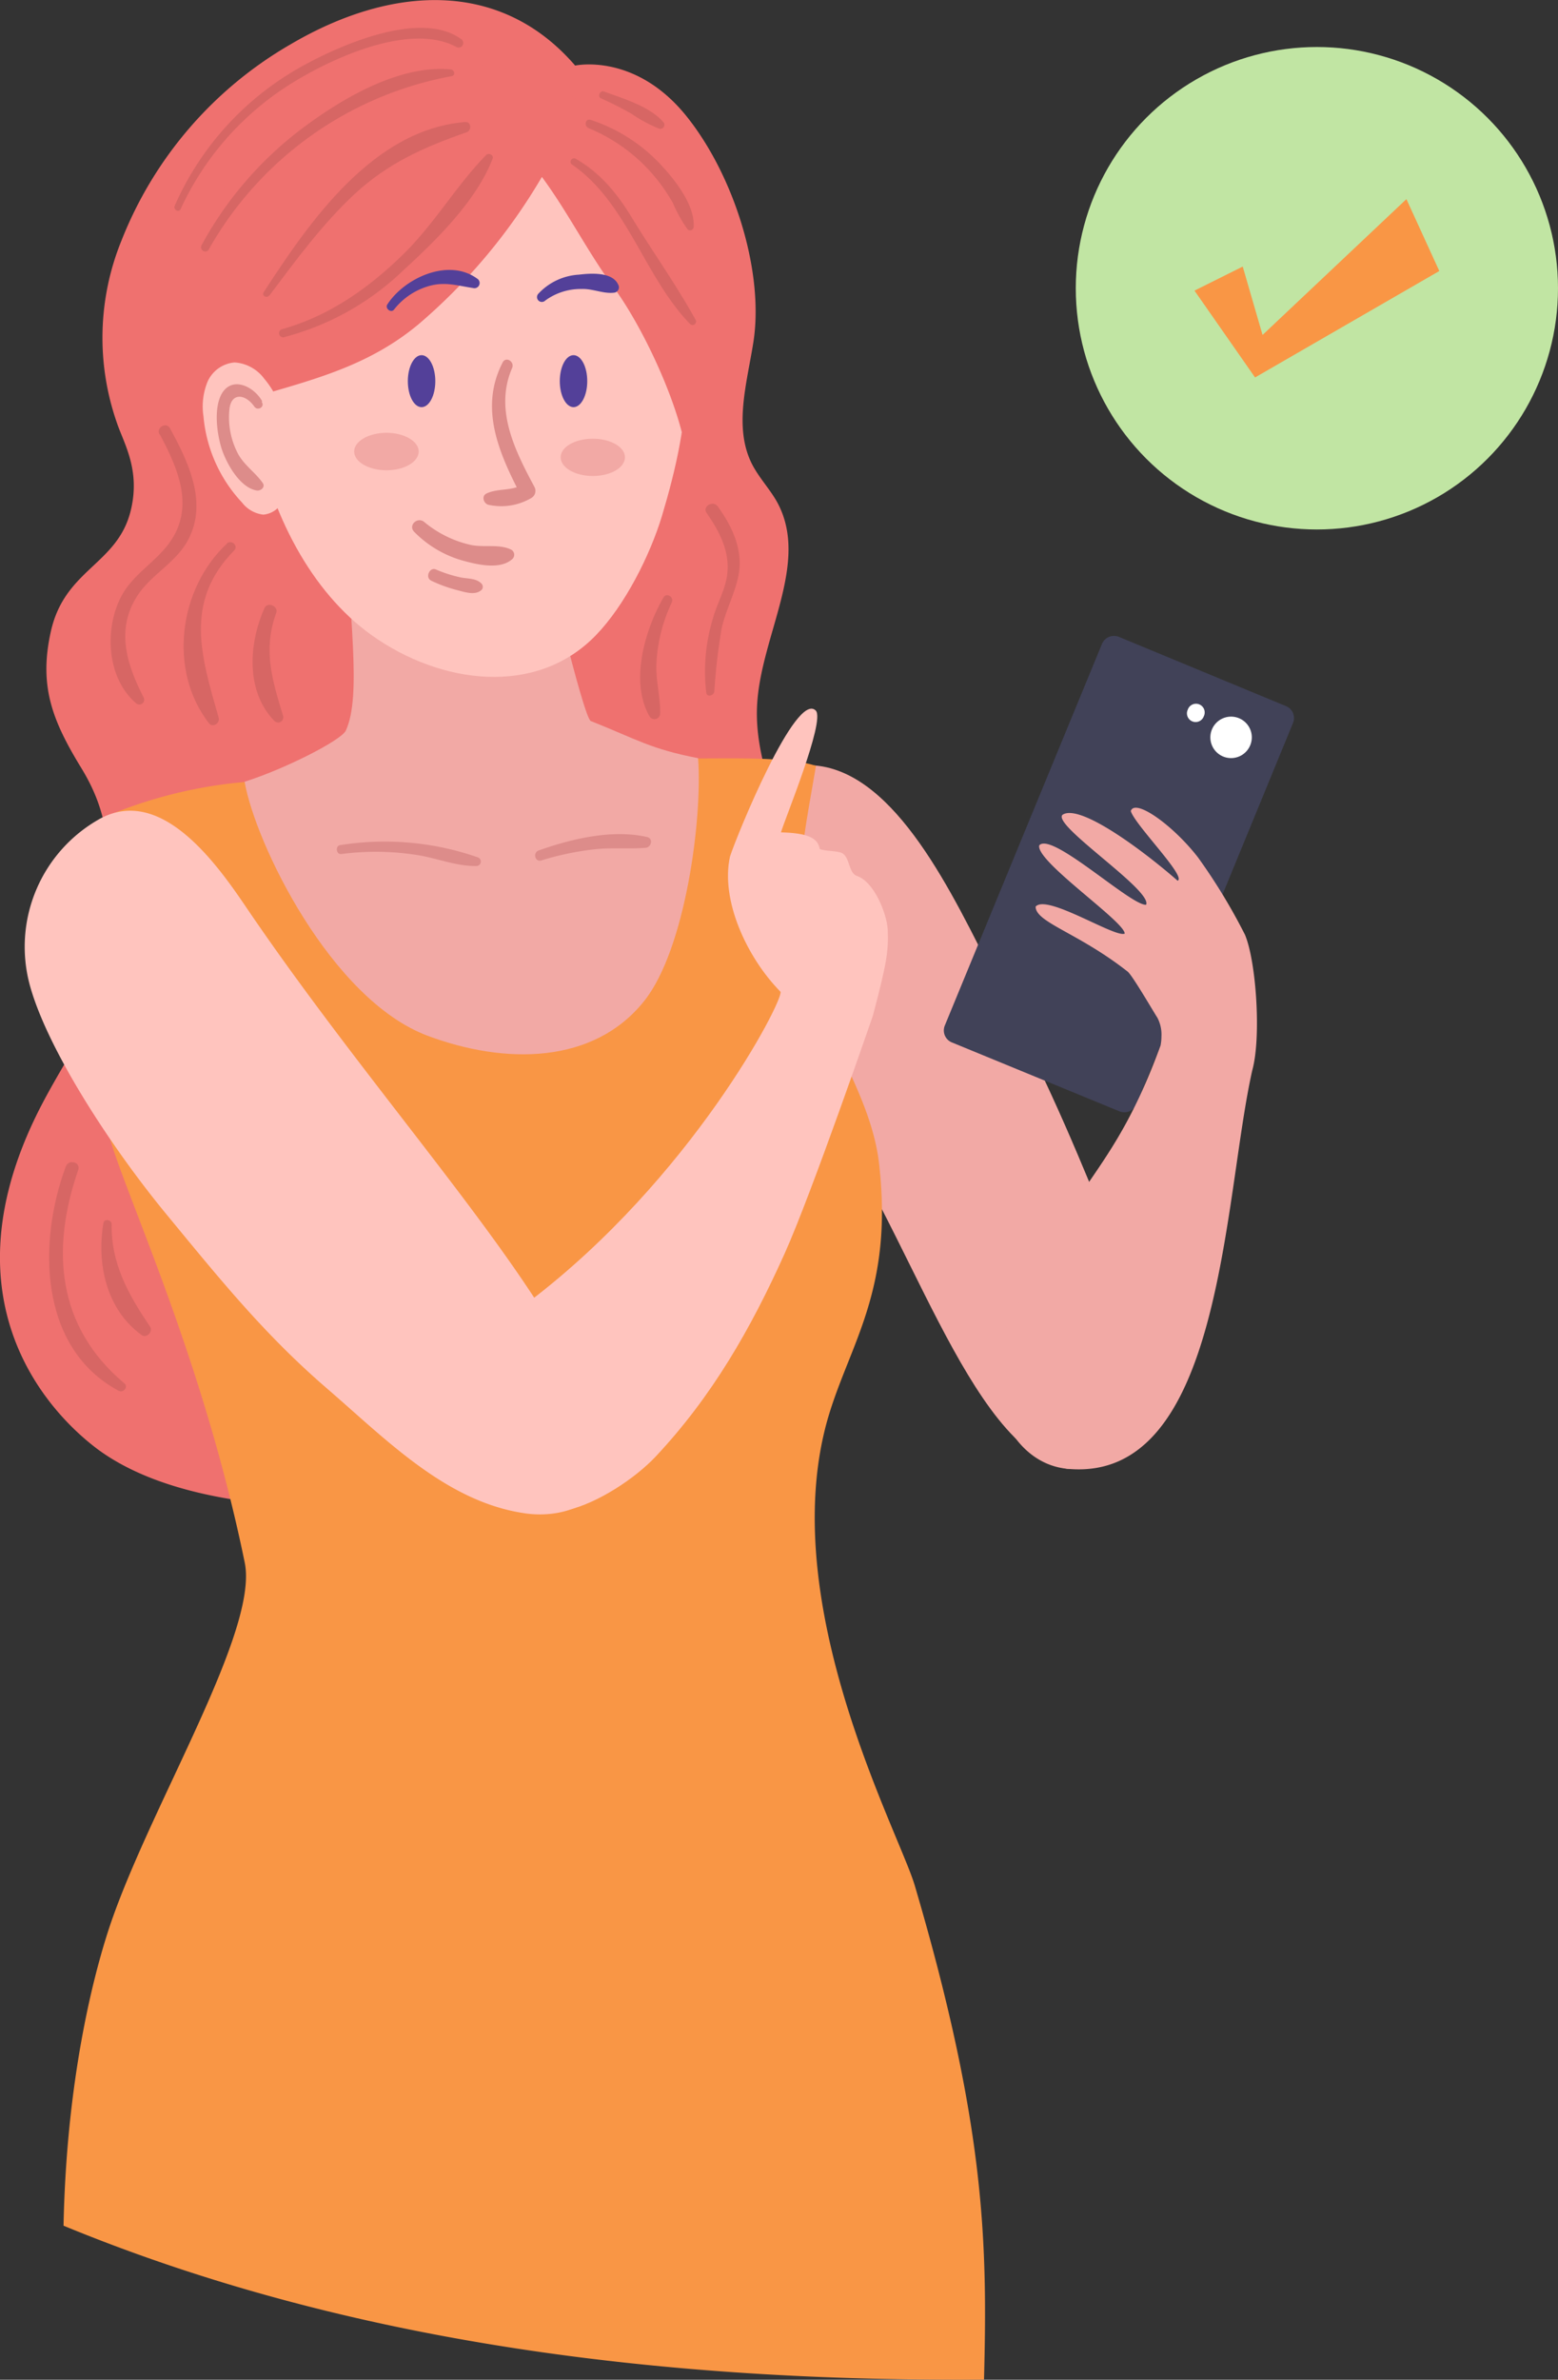 <svg id="Layer_1" data-name="Layer 1" xmlns="http://www.w3.org/2000/svg" viewBox="0 0 209.88 320.41"><rect x="0" y="0" width="209.88" height="320.41" fill="#333333" stroke="none"/><defs><style>.cls-1{fill:#c1e5a3;}.cls-2{fill:#f99645;}.cls-3{fill:#f2a9a5;}.cls-4{fill:#414258;}.cls-5{fill:#fff;}.cls-6{fill:#ef716f;}.cls-7{fill:#d76664;}.cls-8{fill:#ffc4be;}.cls-9{fill:#dd8c8a;}.cls-10{fill:#534099;}</style></defs><title>girl</title><circle class="cls-1" cx="177.4" cy="38.81" r="32.48"/><polygon class="cls-2" points="160.91 39.13 167.41 35.89 170.08 45.1 189.46 26.81 193.89 36.49 169.07 50.82 160.91 39.13"/><path class="cls-3" d="M176.33,169.67c8.94,17.84,10.26,21.57,17.63,39.33,6.82,16.42-4.59,27.34-8,26.67-13.27-2.67-21.62-33.79-33.24-48.77-5.77-7.43-17.55-47.44-.58-45.9C163,142,170.63,158.31,176.33,169.67Z" transform="translate(-42.29 -37.93)"/><path class="cls-4" d="M215.52,133,193,123.67a1.76,1.76,0,0,0-2.28,1L169.57,176a1.74,1.74,0,0,0,.94,2.28l22.58,9.28a1.75,1.75,0,0,0,2.28-.95l21.1-51.33A1.73,1.73,0,0,0,215.52,133Z" transform="translate(-42.29 -37.93)"/><path class="cls-5" d="M210.71,138.27a2.79,2.79,0,1,1-1.52-3.64A2.78,2.78,0,0,1,210.71,138.27Z" transform="translate(-42.29 -37.93)"/><path class="cls-5" d="M204.46,134.36a1.17,1.17,0,1,1-2.16-.89,1.17,1.17,0,1,1,2.16.89Z" transform="translate(-42.29 -37.93)"/><path class="cls-3" d="M210,163.78a78.17,78.17,0,0,0-6.32-10.4c-3.35-4.33-8.5-8-9.06-6.25.56,1.87,7.56,8.87,6.31,9.38-4.68-4.09-13.18-10.42-15.5-8.88-1.5,1.37,12.17,10.19,11.25,12.12-2.06.13-12.74-9.9-14.39-8-.52,2.13,11.51,10.25,11.51,11.88-1.27.62-10.5-5.38-12-3.63,0,2.13,5.73,3.51,12.4,8.75.64.51,3.54,5.51,4,6.2a4.9,4.9,0,0,1,.55,2.55,6.13,6.13,0,0,1-.12,1.19c-5.41,14.77-9.88,17.2-15.56,28-2.54,4.81-6.46,10.89-6.67,16.33s3.39,12.06,9.67,12.67c20.91,2,21-36.32,24.92-53.67C212.21,177.6,211.52,167.37,210,163.78Z" transform="translate(-42.29 -37.93)"/><path class="cls-6" d="M58.63,70.38A34.7,34.7,0,0,0,58,94.75c.91,2.78,3.25,6.38,1.91,11.89C58.13,114,51,114.5,49.13,123c-1.63,7.36.24,12,4.12,18.35s3.4,10.58,4.51,18.05c1.61,10.86-5.9,19.07-10.65,28.86C33.65,216,52.3,230.67,55.37,233c23.39,17.41,88.35,1.74,92-5.41,13.85-27.2-6.78-39.81-4.15-43.35,5.39-7.27,8.36-16.7,7-25.78-1.3-8.72-6.41-16.8-5.94-25.61.5-9.37,7.16-19.16,2.7-27.31-1-1.79-2.43-3.27-3.37-5.09-2.52-4.93-.71-10.89.16-16.4,1.49-9.37-2.51-22.38-9-30.47-6.92-8.61-15-6.82-15-6.82C109.62,35,94.86,36,81.43,43.9A52.89,52.89,0,0,0,58.63,70.38Z" transform="translate(-42.29 -37.93)"/><path class="cls-7" d="M51.15,195c-3.75,10.09-3.67,24.41,7.13,30.19.61.32,1.35-.51.77-1-9.08-7.6-9.94-18-6.22-28.74.36-1.06-1.29-1.49-1.68-.46Z" transform="translate(-42.29 -37.93)"/><path class="cls-7" d="M56.22,202.6c-.93,5.52.41,11.66,5.15,15.08.67.49,1.59-.47,1.13-1.14-2.89-4.26-5.26-8.46-5.17-13.79,0-.61-1-.79-1.11-.15Z" transform="translate(-42.29 -37.93)"/><path class="cls-2" d="M174.85,358.33c-42.17.27-84.93-4.63-124-20.73.44-21.86,4.86-36.42,6.49-41.1,5.66-16.2,19.79-39.06,17.92-48.17-5.6-27.33-15.87-49.09-18.16-57.11-4-13.88,5.42-29.22-1.4-43a62,62,0,0,1,19.56-5c11.29-1.09,49.88-3.17,61.09-3.17,5.17,0,12.36-.2,15.86,1-2.52,14.59-2.28,11.61-.66,27.72.71,7,8,16,9.15,25.74,2,17.21-4,24.36-6.93,34.54-7.05,24.87,9.63,55.55,11.75,62.75C175.16,324.51,175.3,340.24,174.85,358.33Z" transform="translate(-42.29 -37.93)"/><path class="cls-8" d="M46.26,170.4c2.24,8.48,10.79,21.77,18.62,31.23,7,8.49,13,15.94,21.36,23.16,8.13,7,16.23,15.43,26.89,16.91,4.12.58,9.31-.73,10.34-4.76.41-1.6-.15-3.24-.36-4.87-2.11-16.44-27.85-42.75-47.76-72.14-4.11-6.07-11.51-16.24-19.67-11.72A19.73,19.73,0,0,0,46.26,170.4Z" transform="translate(-42.29 -37.93)"/><path class="cls-8" d="M161.88,163.13c-.13-2.28-1.88-6.5-4.13-7.25-1.23-.42-.92-2.63-2.12-3.13-.65-.27-2.28-.22-2.91-.51-.24-1.48-1.62-2.15-5.22-2.24.37-1.44,6-15,4.69-16.39-2.65-2.74-10.6,16.69-11.56,19.64-1.3,5.84,2.24,13.58,6.81,18.22h0c.32,1.32-12,25.12-33.95,41.77-8.36,6.35-11.34,31.92,5.3,28,4-.94,9-4.2,11.83-7.2,7.61-8.12,12.8-17.18,17.37-27.33,3.63-8.05,11.88-32,11.88-32C161.69,167.81,162,166.09,161.88,163.13Z" transform="translate(-42.29 -37.93)"/><path class="cls-3" d="M88.88,136.29c-.62,1.33-8.31,5.22-13.64,6.89,1.45,8.33,11.64,29.32,24.64,34.2,10.35,3.88,22.4,3.93,29.25-4.75,5.51-7,7.81-24.51,7.2-32.62-6.42-1.24-8.2-2.51-14.45-5-1-.41-6.43-23.27-7.12-27.1-.06-.31-26.07-3.88-26-2C89.28,120.92,91.06,131.54,88.88,136.29Z" transform="translate(-42.29 -37.93)"/><path class="cls-8" d="M92.34,123.44c9.36,6.68,22.26,8.29,30.24,0,3.88-4,7.29-10.75,8.9-16.1,1.89-6.31,3.37-12.82,3.28-19.41C134.58,75.05,127.6,62,116,56.32s-27.29-2.57-34.48,8.13C70.32,81.2,76.09,111.83,92.34,123.44Z" transform="translate(-42.29 -37.93)"/><path class="cls-3" d="M98.69,98.72c0,1.4-1.94,2.53-4.33,2.53S90,100.12,90,98.72,92,96.2,94.36,96.2,98.69,97.33,98.69,98.72Z" transform="translate(-42.29 -37.93)"/><path class="cls-3" d="M126.48,99.5c0,1.4-1.94,2.52-4.33,2.52s-4.33-1.12-4.33-2.52S119.76,97,122.15,97,126.48,98.11,126.48,99.5Z" transform="translate(-42.29 -37.93)"/><path class="cls-6" d="M98.67,81.59a77.5,77.5,0,0,0,16.62-19.84c3.58,4.87,6.1,10,9.68,14.88,4,5.46,8.83,15.81,9.79,22.51,9.24-17.15,0-34.19-7-42.24-1.09-1.24-9.12-7-10.46-7a7.29,7.29,0,0,1-3.43-1.4C108,45,97.55,47.28,91.26,49.9,57.14,64.11,65.91,92.46,69.16,93.25c2.46.61,6.1-1.5,8.44-2.18C85.38,88.81,92.27,86.92,98.67,81.59Z" transform="translate(-42.29 -37.93)"/><path class="cls-8" d="M80.78,101.17c-.13-1.93-.26-3.85-.4-5.78l0-1.56a11.89,11.89,0,0,0-2.48-4.89,5.4,5.4,0,0,0-4-2.21,4.37,4.37,0,0,0-3.66,2.62A8.82,8.82,0,0,0,69.7,94a19.47,19.47,0,0,0,5.21,11.61,4.21,4.21,0,0,0,2.84,1.61A3.19,3.19,0,0,0,80.53,105,9.41,9.41,0,0,0,80.78,101.17Z" transform="translate(-42.29 -37.93)"/><path class="cls-9" d="M110,86.74c-3.17,6.14-.5,12.18,2.43,17.83l.39-1.48c-1.46,1-3.44.54-5,1.29-.69.34-.4,1.27.2,1.5a8,8,0,0,0,5.88-.92,1.11,1.11,0,0,0,.38-1.48c-2.62-4.89-5.42-10.43-3-16,.36-.85-.83-1.61-1.28-.75Z" transform="translate(-42.29 -37.93)"/><path class="cls-9" d="M98.1,109.55a14.75,14.75,0,0,0,6.64,3.89c2,.55,5,1.22,6.6-.27a.79.79,0,0,0-.16-1.22c-1.62-.82-3.68-.27-5.47-.65a14.89,14.89,0,0,1-6.27-3.09c-.92-.75-2.22.46-1.34,1.34Z" transform="translate(-42.29 -37.93)"/><path class="cls-9" d="M100.35,116.1a19.06,19.06,0,0,0,3.5,1.28c1,.25,2.32.73,3.2.07a.61.61,0,0,0,.12-.92c-.7-.77-1.89-.66-2.84-.86A17.9,17.9,0,0,1,101,114.6c-.85-.36-1.47,1.11-.63,1.5Z" transform="translate(-42.29 -37.93)"/><path class="cls-10" d="M95.37,79.61a9.16,9.16,0,0,1,4.86-3.21c2.06-.55,3.76,0,5.78.31a.7.7,0,0,0,.54-1.28c-3.88-2.81-9.79-.05-12.08,3.49-.35.53.49,1.21.9.69Z" transform="translate(-42.29 -37.93)"/><path class="cls-10" d="M115.75,78.39a8.08,8.08,0,0,1,4.9-1.55c1.46-.06,2.92.66,4.32.5a.72.72,0,0,0,.61-1.06c-.76-1.78-3.76-1.56-5.3-1.37a8.08,8.08,0,0,0-5.46,2.56.65.65,0,0,0,.93.92Z" transform="translate(-42.29 -37.93)"/><path class="cls-9" d="M77.6,91.94c-1.12-2-4.1-3.46-5.49-.91-1,1.92-.62,5-.06,7s2.49,5.59,4.84,5.94c.55.08,1.17-.47.8-1-1-1.43-2.43-2.33-3.31-3.89a10.55,10.55,0,0,1-1.19-6c.24-2.4,2.2-2.08,3.36-.41.44.63,1.45.07,1-.62Z" transform="translate(-42.29 -37.93)"/><path class="cls-10" d="M100.93,89.25c0,1.93-.82,3.5-1.85,3.5s-1.85-1.57-1.85-3.5.83-3.5,1.85-3.5S100.93,87.32,100.93,89.25Z" transform="translate(-42.29 -37.93)"/><path class="cls-10" d="M121.4,89.25c0,1.93-.83,3.5-1.85,3.5s-1.85-1.57-1.85-3.5.82-3.5,1.85-3.5S121.4,87.32,121.4,89.25Z" transform="translate(-42.29 -37.93)"/><path class="cls-9" d="M88.26,152.92a35.67,35.67,0,0,1,10.52.18c2.58.45,5.08,1.48,7.71,1.43a.6.6,0,0,0,.16-1.17,38.09,38.09,0,0,0-18.55-1.64c-.67.11-.52,1.28.16,1.2Z" transform="translate(-42.29 -37.93)"/><path class="cls-9" d="M115.22,153.78a38.55,38.55,0,0,1,7.35-1.52c2.24-.22,4.47,0,6.69-.18.78-.07,1.06-1.25.2-1.45-4.67-1.08-10.2.24-14.61,1.81-.82.3-.49,1.6.37,1.34Z" transform="translate(-42.29 -37.93)"/><path class="cls-7" d="M80.65,83.3a36.33,36.33,0,0,0,16-9c4.43-4.05,9.81-9.33,12-15,.19-.5-.52-.85-.87-.5-4,4.09-6.94,9.21-11.1,13.3-4.69,4.6-10,8.36-16.39,10.15a.56.56,0,0,0,.3,1.08Z" transform="translate(-42.29 -37.93)"/><path class="cls-7" d="M78.59,77.71C82.12,73,85.68,68.15,90,64.11c4.54-4.21,9.37-6.36,15.15-8.37.7-.25.65-1.45-.19-1.38-12.45,1-21,13.45-27.15,22.91-.31.48.42.87.75.44Z" transform="translate(-42.29 -37.93)"/><path class="cls-7" d="M70.42,71.5a47.44,47.44,0,0,1,32.73-23.32c.53-.11.35-.85-.13-.9-6.94-.67-14.73,3.95-20.1,8A48.83,48.83,0,0,0,69.45,70.93a.56.56,0,0,0,1,.57Z" transform="translate(-42.29 -37.93)"/><path class="cls-7" d="M66.62,66.08A39.26,39.26,0,0,1,80.76,49.67c5.4-3.54,16.53-8.89,23-5.42a.62.62,0,0,0,.63-1.07c-5.54-4-16.6.94-21.78,3.88A39.76,39.76,0,0,0,65.83,65.62c-.24.53.54,1,.79.46Z" transform="translate(-42.29 -37.93)"/><path class="cls-7" d="M119.31,60.06c7.42,5.06,9.77,15.13,15.92,21.47A.47.47,0,0,0,136,81c-2.56-4.64-5.73-9.09-8.51-13.63-2-3.31-4.26-6.13-7.67-8.08a.47.47,0,0,0-.47.81Z" transform="translate(-42.29 -37.93)"/><path class="cls-7" d="M121.55,55.17a23.13,23.13,0,0,1,8.47,6,24.18,24.18,0,0,1,2.9,4.06,19.27,19.27,0,0,0,2,3.59.49.49,0,0,0,.82-.34c.17-3.09-2.77-6.66-4.81-8.77a22.43,22.43,0,0,0-9.07-5.64c-.7-.24-.95.82-.3,1.08Z" transform="translate(-42.29 -37.93)"/><path class="cls-7" d="M123.25,51.17a45.66,45.66,0,0,1,4.13,2.09,18.42,18.42,0,0,0,3.74,2,.54.54,0,0,0,.52-.9c-1.82-2.1-5.43-3.18-8-4.11-.53-.19-.91.69-.39.93Z" transform="translate(-42.29 -37.93)"/><path class="cls-7" d="M63.81,96.4c2.67,5,4.94,10.4.73,15.34-2.08,2.43-4.71,3.9-6.12,6.9-2.07,4.39-1.64,10.71,2.23,14a.65.65,0,0,0,1-.78c-2.25-4.39-3.78-9.06-.93-13.6,1.88-3,5.41-4.6,7-7.81,2.53-5-.09-10.37-2.53-14.85-.5-.92-1.91-.1-1.41.83Z" transform="translate(-42.29 -37.93)"/><path class="cls-7" d="M72.88,111.11c-6.49,6-8,17.08-2.43,24.21.5.63,1.49,0,1.3-.75C69.43,126.42,67,119,73.83,112.05c.61-.61-.32-1.52-1-.94Z" transform="translate(-42.29 -37.93)"/><path class="cls-7" d="M77.93,119.78C75.8,124.53,75.35,131,79.26,135a.7.7,0,0,0,1.17-.68c-1.47-4.82-2.74-8.89-.93-13.87.33-.9-1.17-1.54-1.57-.66Z" transform="translate(-42.29 -37.93)"/><path class="cls-7" d="M137.48,107c1.76,2.53,3.27,5.37,2.72,8.63-.32,1.91-1.4,3.78-1.9,5.66a24.42,24.42,0,0,0-.87,9.9c.11.67,1,.41,1.09-.15a77.44,77.44,0,0,1,1-8.58c.56-2.42,1.8-4.68,2.26-7.1.64-3.39-.85-6.54-2.79-9.23-.65-.9-2.14,0-1.5.87Z" transform="translate(-42.29 -37.93)"/><path class="cls-7" d="M131.65,118.4c-2.48,4.32-4.55,11.33-1.85,16a.77.77,0,0,0,1.42-.39c.05-2.29-.63-4.51-.5-6.83a21.59,21.59,0,0,1,2.06-8.12c.35-.75-.71-1.41-1.13-.66Z" transform="translate(-42.29 -37.93)"/></svg>